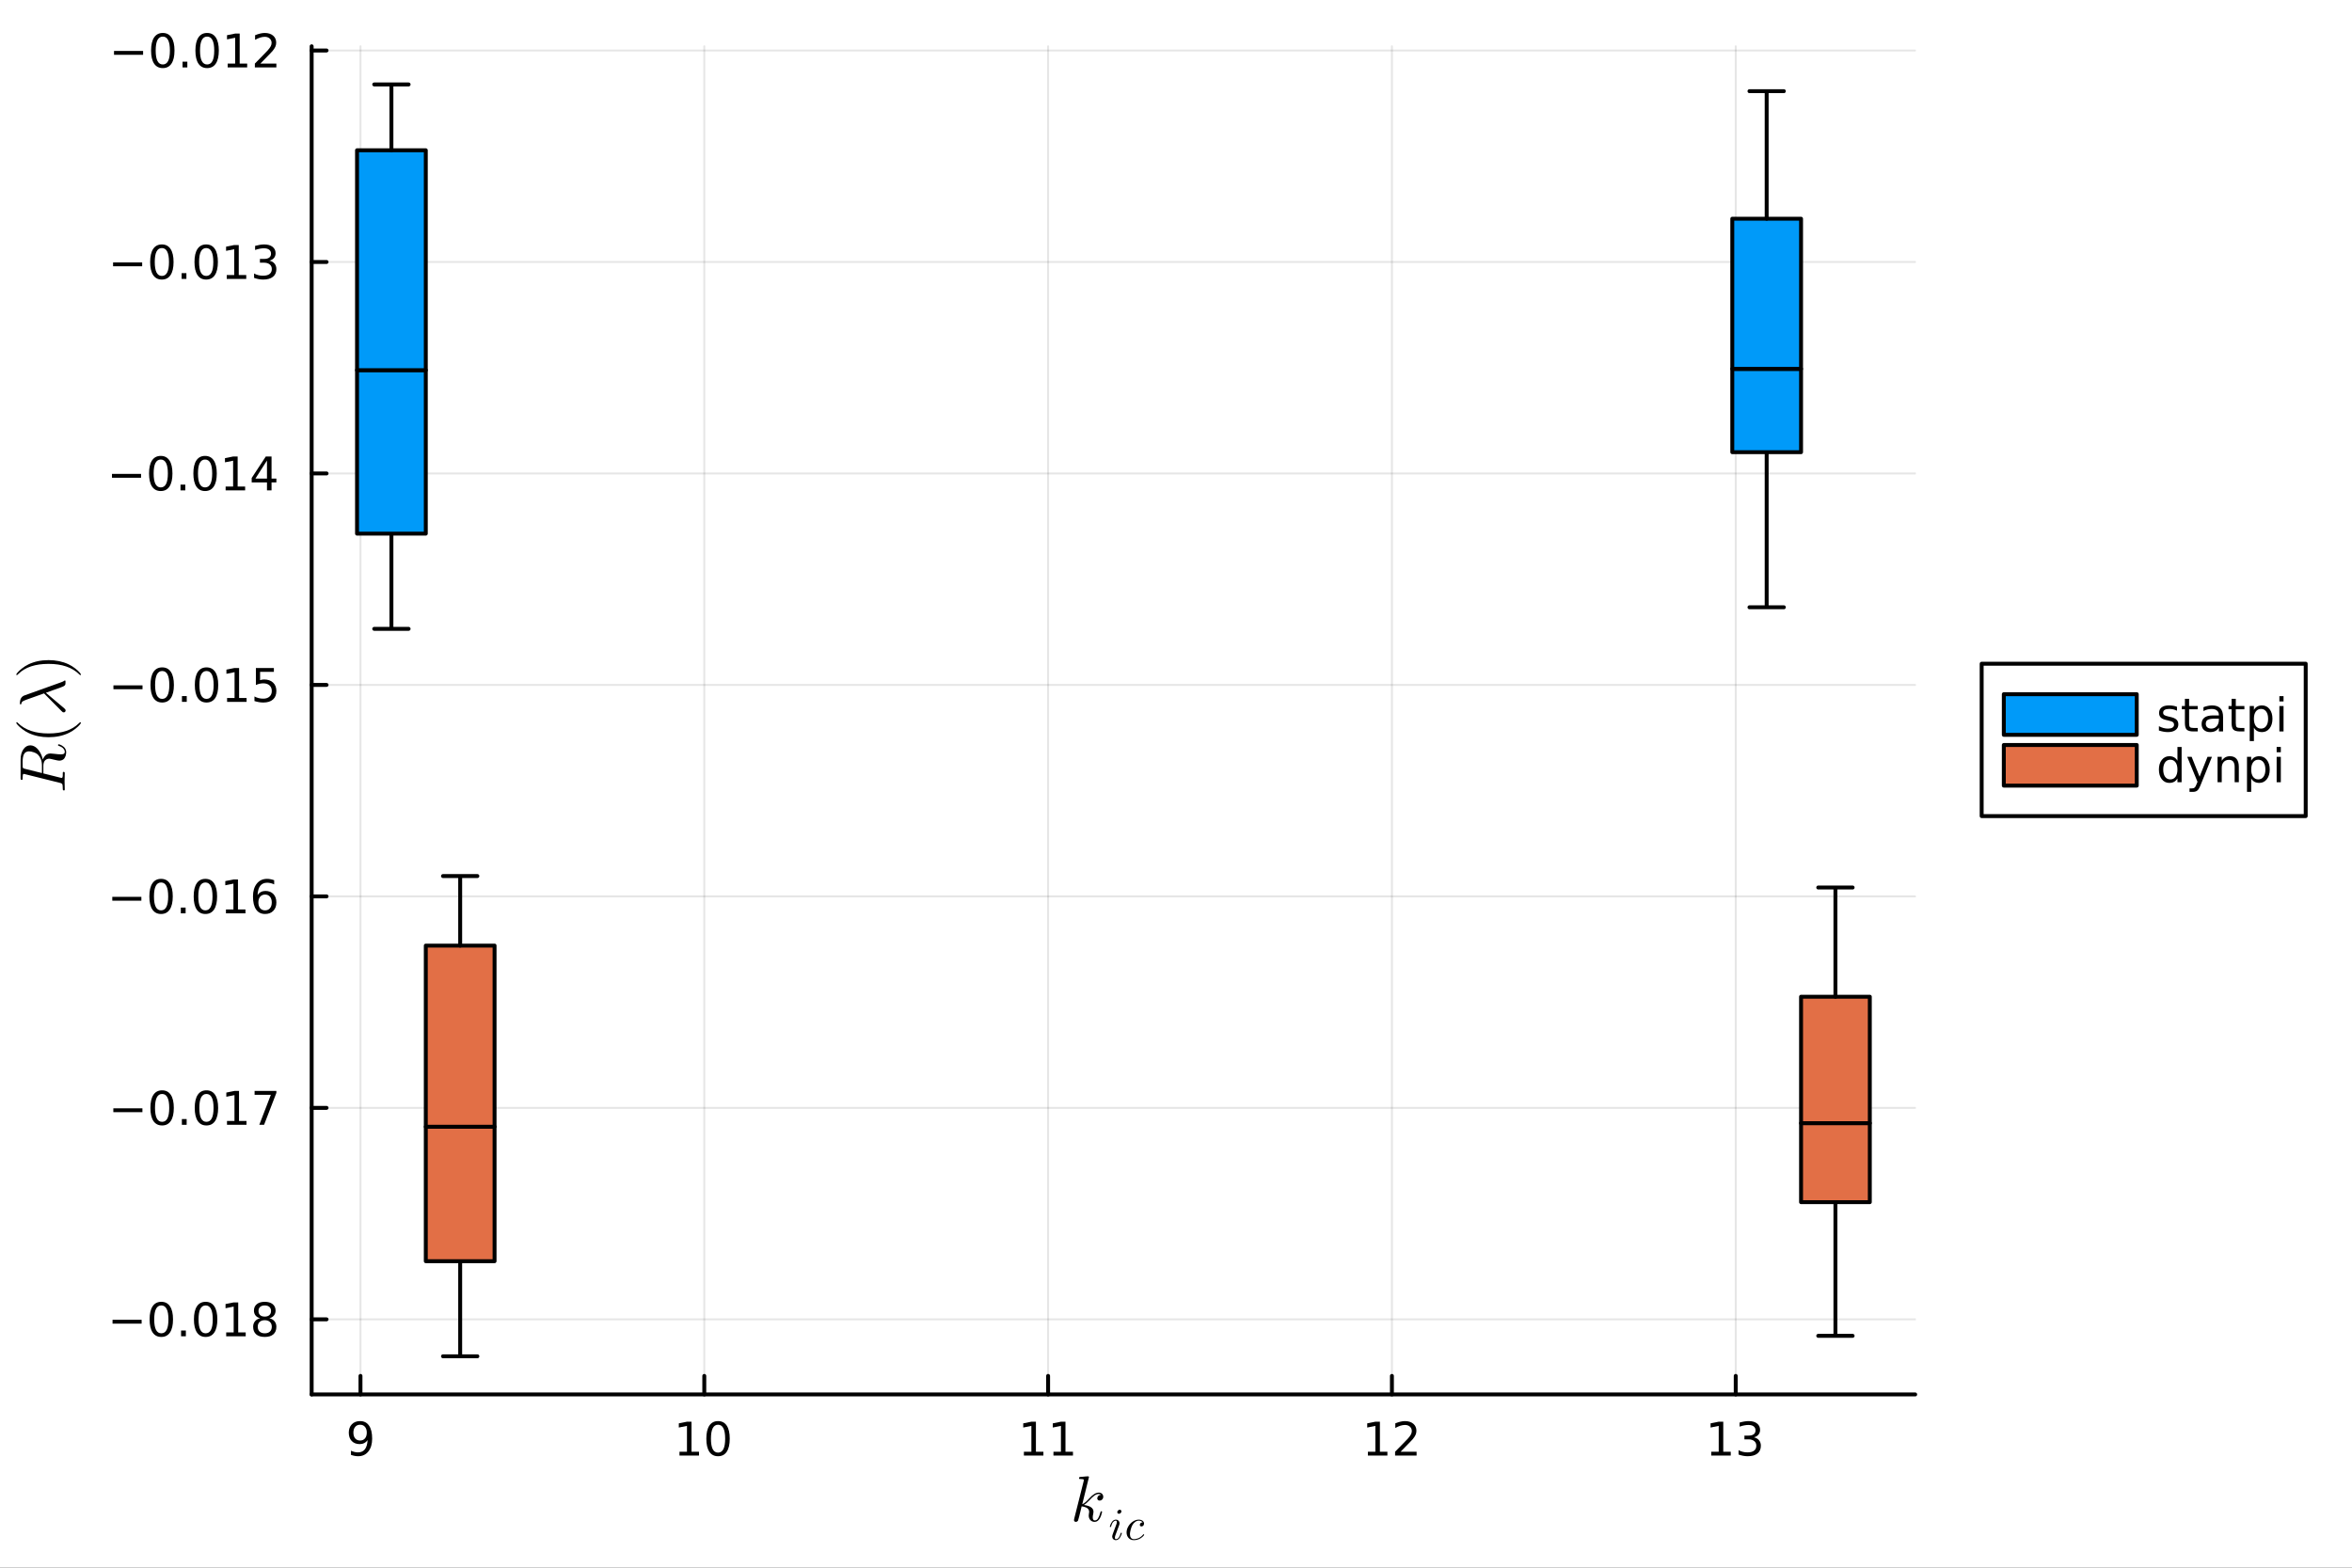 <?xml version="1.0" encoding="utf-8"?>
<svg xmlns="http://www.w3.org/2000/svg" xmlns:xlink="http://www.w3.org/1999/xlink" width="600" height="400" viewBox="0 0 2400 1600">
<rect x="0" y="0" width="2400" height="1600" fill="#333333" stroke="none"/>
<defs>
  <clipPath id="clip470">
    <rect x="0" y="0" width="2400" height="1600"/>
  </clipPath>
</defs>
<path clip-path="url(#clip470)" d="M0 1600 L2400 1600 L2400 0 L0 0  Z" fill="#ffffff" fill-rule="evenodd" fill-opacity="1"/>
<defs>
  <clipPath id="clip471">
    <rect x="480" y="0" width="1681" height="1600"/>
  </clipPath>
</defs>
<path clip-path="url(#clip470)" d="M318.014 1423.18 L1954.28 1423.18 L1954.28 47.244 L318.014 47.244  Z" fill="#ffffff" fill-rule="evenodd" fill-opacity="1"/>
<defs>
  <clipPath id="clip472">
    <rect x="318" y="47" width="1637" height="1377"/>
  </clipPath>
</defs>
<polyline clip-path="url(#clip472)" style="stroke:#000000; stroke-linecap:round; stroke-linejoin:round; stroke-width:2; stroke-opacity:0.1; fill:none" points="367.832,1423.18 367.832,47.244 "/>
<polyline clip-path="url(#clip472)" style="stroke:#000000; stroke-linecap:round; stroke-linejoin:round; stroke-width:2; stroke-opacity:0.1; fill:none" points="718.661,1423.18 718.661,47.244 "/>
<polyline clip-path="url(#clip472)" style="stroke:#000000; stroke-linecap:round; stroke-linejoin:round; stroke-width:2; stroke-opacity:0.1; fill:none" points="1069.49,1423.18 1069.49,47.244 "/>
<polyline clip-path="url(#clip472)" style="stroke:#000000; stroke-linecap:round; stroke-linejoin:round; stroke-width:2; stroke-opacity:0.1; fill:none" points="1420.32,1423.18 1420.32,47.244 "/>
<polyline clip-path="url(#clip472)" style="stroke:#000000; stroke-linecap:round; stroke-linejoin:round; stroke-width:2; stroke-opacity:0.1; fill:none" points="1771.15,1423.18 1771.15,47.244 "/>
<polyline clip-path="url(#clip470)" style="stroke:#000000; stroke-linecap:round; stroke-linejoin:round; stroke-width:4; stroke-opacity:1; fill:none" points="318.014,1423.18 1954.28,1423.18 "/>
<polyline clip-path="url(#clip470)" style="stroke:#000000; stroke-linecap:round; stroke-linejoin:round; stroke-width:4; stroke-opacity:1; fill:none" points="367.832,1423.18 367.832,1404.28 "/>
<polyline clip-path="url(#clip470)" style="stroke:#000000; stroke-linecap:round; stroke-linejoin:round; stroke-width:4; stroke-opacity:1; fill:none" points="718.661,1423.18 718.661,1404.28 "/>
<polyline clip-path="url(#clip470)" style="stroke:#000000; stroke-linecap:round; stroke-linejoin:round; stroke-width:4; stroke-opacity:1; fill:none" points="1069.49,1423.18 1069.49,1404.28 "/>
<polyline clip-path="url(#clip470)" style="stroke:#000000; stroke-linecap:round; stroke-linejoin:round; stroke-width:4; stroke-opacity:1; fill:none" points="1420.32,1423.18 1420.32,1404.28 "/>
<polyline clip-path="url(#clip470)" style="stroke:#000000; stroke-linecap:round; stroke-linejoin:round; stroke-width:4; stroke-opacity:1; fill:none" points="1771.15,1423.18 1771.15,1404.28 "/>
<path clip-path="url(#clip470)" d="M358.133 1484.86 L358.133 1480.6 Q359.892 1481.44 361.697 1481.88 Q363.503 1482.32 365.239 1482.32 Q369.869 1482.32 372.299 1479.21 Q374.753 1476.09 375.1 1469.75 Q373.758 1471.74 371.697 1472.8 Q369.637 1473.87 367.137 1473.87 Q361.952 1473.87 358.92 1470.74 Q355.91 1467.59 355.91 1462.15 Q355.91 1456.83 359.059 1453.61 Q362.207 1450.39 367.438 1450.39 Q373.433 1450.39 376.582 1455 Q379.753 1459.58 379.753 1468.33 Q379.753 1476.51 375.864 1481.39 Q371.998 1486.25 365.447 1486.25 Q363.688 1486.25 361.883 1485.9 Q360.077 1485.56 358.133 1484.86 M367.438 1470.21 Q370.586 1470.21 372.415 1468.06 Q374.267 1465.9 374.267 1462.15 Q374.267 1458.43 372.415 1456.27 Q370.586 1454.1 367.438 1454.1 Q364.29 1454.1 362.438 1456.27 Q360.609 1458.43 360.609 1462.15 Q360.609 1465.9 362.438 1468.06 Q364.29 1470.21 367.438 1470.21 Z" fill="#000000" fill-rule="nonzero" fill-opacity="1" /><path clip-path="url(#clip470)" d="M693.349 1481.64 L700.987 1481.64 L700.987 1455.28 L692.677 1456.95 L692.677 1452.69 L700.941 1451.02 L705.617 1451.02 L705.617 1481.64 L713.256 1481.64 L713.256 1485.58 L693.349 1485.58 L693.349 1481.64 Z" fill="#000000" fill-rule="nonzero" fill-opacity="1" /><path clip-path="url(#clip470)" d="M732.7 1454.1 Q729.089 1454.1 727.26 1457.66 Q725.455 1461.2 725.455 1468.33 Q725.455 1475.44 727.26 1479.01 Q729.089 1482.55 732.7 1482.55 Q736.334 1482.55 738.14 1479.01 Q739.969 1475.44 739.969 1468.33 Q739.969 1461.2 738.14 1457.66 Q736.334 1454.1 732.7 1454.1 M732.7 1450.39 Q738.51 1450.39 741.566 1455 Q744.645 1459.58 744.645 1468.33 Q744.645 1477.06 741.566 1481.67 Q738.51 1486.25 732.7 1486.25 Q726.89 1486.25 723.811 1481.67 Q720.756 1477.06 720.756 1468.33 Q720.756 1459.58 723.811 1455 Q726.89 1450.39 732.7 1450.39 Z" fill="#000000" fill-rule="nonzero" fill-opacity="1" /><path clip-path="url(#clip470)" d="M1044.79 1481.64 L1052.43 1481.64 L1052.43 1455.28 L1044.12 1456.95 L1044.12 1452.69 L1052.38 1451.02 L1057.06 1451.02 L1057.06 1481.64 L1064.7 1481.64 L1064.7 1485.58 L1044.79 1485.58 L1044.79 1481.64 Z" fill="#000000" fill-rule="nonzero" fill-opacity="1" /><path clip-path="url(#clip470)" d="M1074.95 1481.64 L1082.59 1481.64 L1082.59 1455.28 L1074.28 1456.95 L1074.28 1452.69 L1082.55 1451.02 L1087.22 1451.02 L1087.22 1481.64 L1094.86 1481.64 L1094.86 1485.58 L1074.95 1485.58 L1074.95 1481.64 Z" fill="#000000" fill-rule="nonzero" fill-opacity="1" /><path clip-path="url(#clip470)" d="M1395.81 1481.64 L1403.44 1481.64 L1403.44 1455.28 L1395.13 1456.95 L1395.13 1452.69 L1403.4 1451.02 L1408.07 1451.02 L1408.07 1481.64 L1415.71 1481.64 L1415.71 1485.58 L1395.81 1485.58 L1395.81 1481.64 Z" fill="#000000" fill-rule="nonzero" fill-opacity="1" /><path clip-path="url(#clip470)" d="M1429.19 1481.64 L1445.5 1481.64 L1445.5 1485.58 L1423.56 1485.58 L1423.56 1481.64 Q1426.22 1478.89 1430.81 1474.26 Q1435.41 1469.61 1436.59 1468.27 Q1438.84 1465.74 1439.72 1464.01 Q1440.62 1462.25 1440.62 1460.56 Q1440.62 1457.8 1438.68 1456.07 Q1436.75 1454.33 1433.65 1454.33 Q1431.45 1454.33 1429 1455.09 Q1426.57 1455.86 1423.79 1457.41 L1423.79 1452.69 Q1426.62 1451.55 1429.07 1450.97 Q1431.52 1450.39 1433.56 1450.39 Q1438.93 1450.39 1442.12 1453.08 Q1445.32 1455.77 1445.32 1460.26 Q1445.32 1462.39 1444.51 1464.31 Q1443.72 1466.2 1441.62 1468.8 Q1441.04 1469.47 1437.94 1472.69 Q1434.83 1475.88 1429.19 1481.64 Z" fill="#000000" fill-rule="nonzero" fill-opacity="1" /><path clip-path="url(#clip470)" d="M1746.16 1481.64 L1753.8 1481.64 L1753.8 1455.28 L1745.49 1456.95 L1745.49 1452.69 L1753.75 1451.02 L1758.43 1451.02 L1758.43 1481.64 L1766.07 1481.64 L1766.07 1485.58 L1746.16 1485.58 L1746.16 1481.64 Z" fill="#000000" fill-rule="nonzero" fill-opacity="1" /><path clip-path="url(#clip470)" d="M1789.68 1466.95 Q1793.04 1467.66 1794.91 1469.93 Q1796.81 1472.2 1796.81 1475.53 Q1796.81 1480.65 1793.29 1483.45 Q1789.77 1486.25 1783.29 1486.25 Q1781.11 1486.25 1778.8 1485.81 Q1776.51 1485.39 1774.05 1484.54 L1774.05 1480.02 Q1776 1481.16 1778.31 1481.74 Q1780.63 1482.32 1783.15 1482.32 Q1787.55 1482.32 1789.84 1480.58 Q1792.16 1478.84 1792.16 1475.53 Q1792.16 1472.48 1790 1470.77 Q1787.87 1469.03 1784.05 1469.03 L1780.03 1469.03 L1780.03 1465.19 L1784.24 1465.19 Q1787.69 1465.19 1789.52 1463.82 Q1791.35 1462.43 1791.35 1459.84 Q1791.35 1457.18 1789.45 1455.77 Q1787.57 1454.33 1784.05 1454.33 Q1782.13 1454.33 1779.93 1454.75 Q1777.73 1455.16 1775.1 1456.04 L1775.1 1451.88 Q1777.76 1451.14 1780.07 1450.77 Q1782.41 1450.39 1784.47 1450.39 Q1789.79 1450.39 1792.9 1452.83 Q1796 1455.23 1796 1459.35 Q1796 1462.22 1794.35 1464.21 Q1792.71 1466.18 1789.68 1466.95 Z" fill="#000000" fill-rule="nonzero" fill-opacity="1" /><path clip-path="url(#clip470)" d="M1125.76 1527.51 Q1125.76 1529.35 1124.63 1530.44 Q1123.54 1531.54 1122.15 1531.54 Q1120.93 1531.54 1120.29 1530.83 Q1119.64 1530.12 1119.64 1529.22 Q1119.64 1528.83 1119.8 1528.35 Q1119.96 1527.83 1120.32 1527.22 Q1120.7 1526.61 1121.51 1526.16 Q1122.31 1525.71 1123.41 1525.64 Q1123.18 1525.42 1123.12 1525.38 Q1122.64 1525 1121.74 1524.87 Q1121.61 1524.81 1121.16 1524.81 Q1118.93 1524.81 1116.68 1526.45 Q1114.46 1528.06 1111.72 1531.12 Q1108.27 1534.69 1106.05 1536.01 Q1115.81 1537.3 1115.81 1542.94 Q1115.81 1543.87 1115.55 1545 Q1115.04 1547.12 1115.04 1548.67 Q1115.04 1551.76 1117.13 1551.76 Q1119.16 1551.76 1120.45 1549.7 Q1121.77 1547.64 1122.86 1543.61 Q1123.02 1542.87 1123.18 1542.65 Q1123.35 1542.42 1123.8 1542.42 Q1124.6 1542.42 1124.6 1543.07 Q1123.86 1546.83 1122.22 1549.73 Q1120.12 1553.24 1117 1553.24 Q1114.39 1553.24 1112.65 1551.44 Q1110.95 1549.6 1110.95 1546.71 Q1110.95 1546 1111.2 1544.39 Q1111.4 1543.74 1111.4 1543 Q1111.4 1541.49 1110.56 1540.36 Q1109.72 1539.2 1108.37 1538.62 Q1107.02 1538.04 1105.89 1537.78 Q1104.79 1537.49 1103.73 1537.4 Q1100.51 1551.02 1100.06 1551.86 Q1099.77 1552.44 1099.13 1552.82 Q1098.48 1553.24 1097.81 1553.24 Q1097.16 1553.24 1096.52 1552.79 Q1095.91 1552.37 1095.91 1551.38 Q1095.91 1550.86 1096.16 1549.93 L1105.73 1511.92 L1105.92 1510.63 Q1105.92 1510.25 1105.76 1510.05 Q1105.63 1509.83 1104.86 1509.67 Q1104.12 1509.51 1102.64 1509.51 Q1102.03 1509.51 1101.74 1509.48 Q1101.48 1509.44 1101.25 1509.28 Q1101.03 1509.09 1101.03 1508.7 Q1101.03 1508.15 1101.25 1507.86 Q1101.51 1507.54 1101.7 1507.48 Q1101.9 1507.41 1102.28 1507.38 Q1102.83 1507.35 1104.67 1507.19 Q1106.5 1507 1108.08 1506.87 Q1109.66 1506.74 1110.33 1506.74 Q1110.72 1506.74 1110.91 1506.93 Q1111.14 1507.09 1111.17 1507.29 L1111.2 1507.45 L1104.34 1535.27 Q1107.18 1534.14 1111.65 1529.15 Q1116.84 1523.36 1121.28 1523.36 Q1123.38 1523.36 1124.57 1524.64 Q1125.76 1525.9 1125.76 1527.51 Z" fill="#000000" fill-rule="nonzero" fill-opacity="1" /><path clip-path="url(#clip470)" d="M1144.3 1542.52 Q1144.3 1543.51 1143.49 1544.25 Q1142.7 1544.98 1141.84 1544.98 Q1141.05 1544.98 1140.56 1544.5 Q1140.08 1544.01 1140.08 1543.31 Q1140.08 1542.38 1140.87 1541.62 Q1141.66 1540.85 1142.59 1540.85 Q1143.35 1540.85 1143.83 1541.32 Q1144.3 1541.8 1144.3 1542.52 M1144.7 1564.77 Q1144.7 1564.95 1144.5 1565.67 Q1144.3 1566.37 1143.8 1567.45 Q1143.33 1568.51 1142.68 1569.5 Q1142.02 1570.5 1140.94 1571.2 Q1139.88 1571.89 1138.66 1571.89 Q1137.02 1571.89 1135.94 1570.81 Q1134.88 1569.73 1134.88 1568.11 Q1134.88 1567.23 1135.94 1564.41 Q1139 1556.2 1139.11 1555.87 Q1139.63 1554.58 1139.63 1553.45 Q1139.63 1552.93 1139.52 1552.62 Q1139.41 1552.28 1139.18 1552.17 Q1138.96 1552.03 1138.82 1552.01 Q1138.71 1551.99 1138.48 1551.99 Q1137.15 1551.99 1135.91 1553.34 Q1134.67 1554.69 1133.82 1557.71 Q1133.64 1558.28 1133.52 1558.41 Q1133.41 1558.55 1133.07 1558.55 Q1132.51 1558.53 1132.51 1558.07 Q1132.51 1557.94 1132.67 1557.42 Q1132.82 1556.88 1133.12 1556.07 Q1133.41 1555.23 1133.93 1554.38 Q1134.45 1553.5 1135.08 1552.73 Q1135.73 1551.96 1136.66 1551.47 Q1137.58 1550.97 1138.62 1550.97 Q1140.31 1550.97 1141.35 1552.08 Q1142.41 1553.16 1142.41 1554.76 Q1142.41 1555.64 1141.8 1557.2 Q1141.05 1559.22 1140.78 1559.88 L1138.98 1564.72 Q1138.32 1566.48 1138.12 1567.02 Q1137.94 1567.54 1137.78 1568.17 Q1137.65 1568.78 1137.65 1569.35 Q1137.65 1570.14 1137.9 1570.5 Q1138.17 1570.86 1138.75 1570.86 Q1140.38 1570.86 1141.57 1569.26 Q1142.77 1567.63 1143.46 1565.15 Q1143.49 1565.09 1143.51 1564.97 Q1143.69 1564.41 1143.87 1564.34 Q1143.96 1564.32 1144.14 1564.32 Q1144.7 1564.32 1144.7 1564.77 Z" fill="#000000" fill-rule="nonzero" fill-opacity="1" /><path clip-path="url(#clip470)" d="M1167.35 1566.03 Q1167.53 1566.24 1167.53 1566.44 Q1167.53 1566.64 1167.08 1567.23 Q1166.65 1567.81 1165.73 1568.6 Q1164.81 1569.39 1163.61 1570.14 Q1162.42 1570.88 1160.66 1571.38 Q1158.9 1571.89 1157.05 1571.89 Q1153.6 1571.89 1151.57 1569.62 Q1149.57 1567.34 1149.57 1564.07 Q1149.57 1560.89 1151.35 1557.85 Q1153.13 1554.78 1156.01 1552.89 Q1158.9 1550.97 1161.94 1550.97 Q1164.36 1550.97 1165.87 1552.1 Q1167.38 1553.23 1167.38 1554.94 Q1167.38 1556.27 1166.61 1557.08 Q1165.84 1557.89 1164.81 1557.89 Q1164.08 1557.89 1163.59 1557.49 Q1163.09 1557.06 1163.09 1556.27 Q1163.09 1555.26 1163.93 1554.47 Q1164.24 1554.15 1164.6 1554.02 Q1164.99 1553.86 1165.21 1553.86 Q1165.44 1553.84 1165.96 1553.84 Q1165.48 1552.96 1164.36 1552.48 Q1163.25 1551.99 1161.99 1551.99 Q1160.12 1551.99 1158.34 1553.3 Q1156.55 1554.58 1155.47 1556.61 Q1154.39 1558.59 1153.69 1561.41 Q1152.99 1564.21 1152.99 1565.83 Q1152.99 1568.06 1154.03 1569.46 Q1155.07 1570.86 1157.14 1570.86 Q1157.55 1570.86 1157.98 1570.83 Q1158.43 1570.81 1159.55 1570.56 Q1160.7 1570.32 1161.72 1569.89 Q1162.73 1569.46 1164.02 1568.53 Q1165.32 1567.59 1166.36 1566.3 Q1166.72 1565.83 1166.97 1565.83 Q1167.17 1565.83 1167.35 1566.03 Z" fill="#000000" fill-rule="nonzero" fill-opacity="1" /><polyline clip-path="url(#clip472)" style="stroke:#000000; stroke-linecap:round; stroke-linejoin:round; stroke-width:2; stroke-opacity:0.1; fill:none" points="318.014,1346.54 1954.28,1346.54 "/>
<polyline clip-path="url(#clip472)" style="stroke:#000000; stroke-linecap:round; stroke-linejoin:round; stroke-width:2; stroke-opacity:0.1; fill:none" points="318.014,1130.71 1954.28,1130.71 "/>
<polyline clip-path="url(#clip472)" style="stroke:#000000; stroke-linecap:round; stroke-linejoin:round; stroke-width:2; stroke-opacity:0.1; fill:none" points="318.014,914.874 1954.28,914.874 "/>
<polyline clip-path="url(#clip472)" style="stroke:#000000; stroke-linecap:round; stroke-linejoin:round; stroke-width:2; stroke-opacity:0.1; fill:none" points="318.014,699.042 1954.28,699.042 "/>
<polyline clip-path="url(#clip472)" style="stroke:#000000; stroke-linecap:round; stroke-linejoin:round; stroke-width:2; stroke-opacity:0.1; fill:none" points="318.014,483.209 1954.28,483.209 "/>
<polyline clip-path="url(#clip472)" style="stroke:#000000; stroke-linecap:round; stroke-linejoin:round; stroke-width:2; stroke-opacity:0.1; fill:none" points="318.014,267.376 1954.28,267.376 "/>
<polyline clip-path="url(#clip472)" style="stroke:#000000; stroke-linecap:round; stroke-linejoin:round; stroke-width:2; stroke-opacity:0.1; fill:none" points="318.014,51.543 1954.28,51.543 "/>
<polyline clip-path="url(#clip470)" style="stroke:#000000; stroke-linecap:round; stroke-linejoin:round; stroke-width:4; stroke-opacity:1; fill:none" points="318.014,1423.18 318.014,47.244 "/>
<polyline clip-path="url(#clip470)" style="stroke:#000000; stroke-linecap:round; stroke-linejoin:round; stroke-width:4; stroke-opacity:1; fill:none" points="318.014,1346.54 333.211,1346.54 "/>
<polyline clip-path="url(#clip470)" style="stroke:#000000; stroke-linecap:round; stroke-linejoin:round; stroke-width:4; stroke-opacity:1; fill:none" points="318.014,1130.71 333.211,1130.71 "/>
<polyline clip-path="url(#clip470)" style="stroke:#000000; stroke-linecap:round; stroke-linejoin:round; stroke-width:4; stroke-opacity:1; fill:none" points="318.014,914.874 333.211,914.874 "/>
<polyline clip-path="url(#clip470)" style="stroke:#000000; stroke-linecap:round; stroke-linejoin:round; stroke-width:4; stroke-opacity:1; fill:none" points="318.014,699.042 333.211,699.042 "/>
<polyline clip-path="url(#clip470)" style="stroke:#000000; stroke-linecap:round; stroke-linejoin:round; stroke-width:4; stroke-opacity:1; fill:none" points="318.014,483.209 333.211,483.209 "/>
<polyline clip-path="url(#clip470)" style="stroke:#000000; stroke-linecap:round; stroke-linejoin:round; stroke-width:4; stroke-opacity:1; fill:none" points="318.014,267.376 333.211,267.376 "/>
<polyline clip-path="url(#clip470)" style="stroke:#000000; stroke-linecap:round; stroke-linejoin:round; stroke-width:4; stroke-opacity:1; fill:none" points="318.014,51.543 333.211,51.543 "/>
<path clip-path="url(#clip470)" d="M114.839 1346.99 L144.515 1346.99 L144.515 1350.93 L114.839 1350.93 L114.839 1346.99 Z" fill="#000000" fill-rule="nonzero" fill-opacity="1" /><path clip-path="url(#clip470)" d="M164.607 1332.34 Q160.996 1332.34 159.167 1335.9 Q157.362 1339.45 157.362 1346.57 Q157.362 1353.68 159.167 1357.25 Q160.996 1360.79 164.607 1360.79 Q168.241 1360.79 170.047 1357.25 Q171.876 1353.68 171.876 1346.57 Q171.876 1339.45 170.047 1335.9 Q168.241 1332.34 164.607 1332.34 M164.607 1328.64 Q170.417 1328.64 173.473 1333.24 Q176.551 1337.82 176.551 1346.57 Q176.551 1355.3 173.473 1359.91 Q170.417 1364.49 164.607 1364.49 Q158.797 1364.49 155.718 1359.91 Q152.663 1355.3 152.663 1346.57 Q152.663 1337.82 155.718 1333.24 Q158.797 1328.64 164.607 1328.64 Z" fill="#000000" fill-rule="nonzero" fill-opacity="1" /><path clip-path="url(#clip470)" d="M184.769 1357.94 L189.653 1357.94 L189.653 1363.82 L184.769 1363.82 L184.769 1357.94 Z" fill="#000000" fill-rule="nonzero" fill-opacity="1" /><path clip-path="url(#clip470)" d="M209.838 1332.34 Q206.227 1332.34 204.399 1335.9 Q202.593 1339.45 202.593 1346.57 Q202.593 1353.68 204.399 1357.25 Q206.227 1360.79 209.838 1360.79 Q213.473 1360.79 215.278 1357.25 Q217.107 1353.68 217.107 1346.57 Q217.107 1339.45 215.278 1335.9 Q213.473 1332.34 209.838 1332.34 M209.838 1328.64 Q215.649 1328.64 218.704 1333.24 Q221.783 1337.82 221.783 1346.57 Q221.783 1355.3 218.704 1359.91 Q215.649 1364.49 209.838 1364.49 Q204.028 1364.49 200.95 1359.91 Q197.894 1355.3 197.894 1346.57 Q197.894 1337.82 200.95 1333.24 Q204.028 1328.64 209.838 1328.64 Z" fill="#000000" fill-rule="nonzero" fill-opacity="1" /><path clip-path="url(#clip470)" d="M230.81 1359.88 L238.449 1359.88 L238.449 1333.52 L230.139 1335.19 L230.139 1330.93 L238.403 1329.26 L243.079 1329.26 L243.079 1359.88 L250.718 1359.88 L250.718 1363.82 L230.81 1363.82 L230.81 1359.88 Z" fill="#000000" fill-rule="nonzero" fill-opacity="1" /><path clip-path="url(#clip470)" d="M270.162 1347.41 Q266.829 1347.41 264.907 1349.19 Q263.009 1350.97 263.009 1354.1 Q263.009 1357.22 264.907 1359.01 Q266.829 1360.79 270.162 1360.79 Q273.495 1360.79 275.417 1359.01 Q277.338 1357.2 277.338 1354.1 Q277.338 1350.97 275.417 1349.19 Q273.519 1347.41 270.162 1347.41 M265.486 1345.42 Q262.477 1344.68 260.787 1342.62 Q259.12 1340.56 259.12 1337.59 Q259.12 1333.45 262.06 1331.04 Q265.023 1328.64 270.162 1328.64 Q275.324 1328.64 278.264 1331.04 Q281.204 1333.45 281.204 1337.59 Q281.204 1340.56 279.514 1342.62 Q277.847 1344.68 274.861 1345.42 Q278.241 1346.2 280.116 1348.5 Q282.014 1350.79 282.014 1354.1 Q282.014 1359.12 278.935 1361.81 Q275.88 1364.49 270.162 1364.49 Q264.445 1364.49 261.366 1361.81 Q258.31 1359.12 258.31 1354.1 Q258.31 1350.79 260.208 1348.5 Q262.107 1346.2 265.486 1345.42 M263.773 1338.03 Q263.773 1340.72 265.44 1342.22 Q267.13 1343.73 270.162 1343.73 Q273.171 1343.73 274.861 1342.22 Q276.574 1340.72 276.574 1338.03 Q276.574 1335.35 274.861 1333.84 Q273.171 1332.34 270.162 1332.34 Q267.13 1332.34 265.44 1333.84 Q263.773 1335.35 263.773 1338.03 Z" fill="#000000" fill-rule="nonzero" fill-opacity="1" /><path clip-path="url(#clip470)" d="M115.649 1131.16 L145.325 1131.16 L145.325 1135.09 L115.649 1135.09 L115.649 1131.16 Z" fill="#000000" fill-rule="nonzero" fill-opacity="1" /><path clip-path="url(#clip470)" d="M165.417 1116.51 Q161.806 1116.51 159.978 1120.07 Q158.172 1123.61 158.172 1130.74 Q158.172 1137.85 159.978 1141.41 Q161.806 1144.95 165.417 1144.95 Q169.052 1144.95 170.857 1141.41 Q172.686 1137.85 172.686 1130.74 Q172.686 1123.61 170.857 1120.07 Q169.052 1116.51 165.417 1116.51 M165.417 1112.8 Q171.227 1112.8 174.283 1117.41 Q177.362 1121.99 177.362 1130.74 Q177.362 1139.47 174.283 1144.08 Q171.227 1148.66 165.417 1148.66 Q159.607 1148.66 156.528 1144.08 Q153.473 1139.47 153.473 1130.74 Q153.473 1121.99 156.528 1117.41 Q159.607 1112.8 165.417 1112.8 Z" fill="#000000" fill-rule="nonzero" fill-opacity="1" /><path clip-path="url(#clip470)" d="M185.579 1142.11 L190.463 1142.11 L190.463 1147.99 L185.579 1147.99 L185.579 1142.11 Z" fill="#000000" fill-rule="nonzero" fill-opacity="1" /><path clip-path="url(#clip470)" d="M210.649 1116.51 Q207.037 1116.51 205.209 1120.07 Q203.403 1123.61 203.403 1130.74 Q203.403 1137.85 205.209 1141.41 Q207.037 1144.95 210.649 1144.95 Q214.283 1144.95 216.088 1141.41 Q217.917 1137.85 217.917 1130.74 Q217.917 1123.61 216.088 1120.07 Q214.283 1116.51 210.649 1116.51 M210.649 1112.8 Q216.459 1112.8 219.514 1117.41 Q222.593 1121.99 222.593 1130.74 Q222.593 1139.47 219.514 1144.08 Q216.459 1148.66 210.649 1148.66 Q204.838 1148.66 201.76 1144.08 Q198.704 1139.47 198.704 1130.74 Q198.704 1121.99 201.76 1117.41 Q204.838 1112.8 210.649 1112.8 Z" fill="#000000" fill-rule="nonzero" fill-opacity="1" /><path clip-path="url(#clip470)" d="M231.621 1144.05 L239.259 1144.05 L239.259 1117.69 L230.949 1119.35 L230.949 1115.09 L239.213 1113.43 L243.889 1113.43 L243.889 1144.05 L251.528 1144.05 L251.528 1147.99 L231.621 1147.99 L231.621 1144.05 Z" fill="#000000" fill-rule="nonzero" fill-opacity="1" /><path clip-path="url(#clip470)" d="M259.792 1113.43 L282.014 1113.43 L282.014 1115.42 L269.468 1147.99 L264.583 1147.99 L276.389 1117.36 L259.792 1117.36 L259.792 1113.43 Z" fill="#000000" fill-rule="nonzero" fill-opacity="1" /><path clip-path="url(#clip470)" d="M114.584 915.326 L144.26 915.326 L144.26 919.261 L114.584 919.261 L114.584 915.326 Z" fill="#000000" fill-rule="nonzero" fill-opacity="1" /><path clip-path="url(#clip470)" d="M164.352 900.673 Q160.741 900.673 158.913 904.238 Q157.107 907.779 157.107 914.909 Q157.107 922.016 158.913 925.58 Q160.741 929.122 164.352 929.122 Q167.987 929.122 169.792 925.58 Q171.621 922.016 171.621 914.909 Q171.621 907.779 169.792 904.238 Q167.987 900.673 164.352 900.673 M164.352 896.969 Q170.163 896.969 173.218 901.576 Q176.297 906.159 176.297 914.909 Q176.297 923.636 173.218 928.242 Q170.163 932.826 164.352 932.826 Q158.542 932.826 155.464 928.242 Q152.408 923.636 152.408 914.909 Q152.408 906.159 155.464 901.576 Q158.542 896.969 164.352 896.969 Z" fill="#000000" fill-rule="nonzero" fill-opacity="1" /><path clip-path="url(#clip470)" d="M184.514 926.275 L189.399 926.275 L189.399 932.154 L184.514 932.154 L184.514 926.275 Z" fill="#000000" fill-rule="nonzero" fill-opacity="1" /><path clip-path="url(#clip470)" d="M209.584 900.673 Q205.973 900.673 204.144 904.238 Q202.338 907.779 202.338 914.909 Q202.338 922.016 204.144 925.58 Q205.973 929.122 209.584 929.122 Q213.218 929.122 215.024 925.58 Q216.852 922.016 216.852 914.909 Q216.852 907.779 215.024 904.238 Q213.218 900.673 209.584 900.673 M209.584 896.969 Q215.394 896.969 218.449 901.576 Q221.528 906.159 221.528 914.909 Q221.528 923.636 218.449 928.242 Q215.394 932.826 209.584 932.826 Q203.774 932.826 200.695 928.242 Q197.639 923.636 197.639 914.909 Q197.639 906.159 200.695 901.576 Q203.774 896.969 209.584 896.969 Z" fill="#000000" fill-rule="nonzero" fill-opacity="1" /><path clip-path="url(#clip470)" d="M230.556 928.219 L238.195 928.219 L238.195 901.854 L229.885 903.52 L229.885 899.261 L238.148 897.594 L242.824 897.594 L242.824 928.219 L250.463 928.219 L250.463 932.154 L230.556 932.154 L230.556 928.219 Z" fill="#000000" fill-rule="nonzero" fill-opacity="1" /><path clip-path="url(#clip470)" d="M270.486 913.011 Q267.338 913.011 265.486 915.164 Q263.658 917.316 263.658 921.066 Q263.658 924.793 265.486 926.969 Q267.338 929.122 270.486 929.122 Q273.634 929.122 275.463 926.969 Q277.315 924.793 277.315 921.066 Q277.315 917.316 275.463 915.164 Q273.634 913.011 270.486 913.011 M279.769 898.358 L279.769 902.617 Q278.009 901.784 276.204 901.344 Q274.421 900.905 272.662 900.905 Q268.032 900.905 265.579 904.03 Q263.148 907.154 262.801 913.474 Q264.167 911.46 266.227 910.395 Q268.287 909.307 270.764 909.307 Q275.972 909.307 278.981 912.479 Q282.014 915.627 282.014 921.066 Q282.014 926.391 278.866 929.608 Q275.718 932.826 270.486 932.826 Q264.491 932.826 261.32 928.242 Q258.148 923.636 258.148 914.909 Q258.148 906.715 262.037 901.854 Q265.926 896.969 272.477 896.969 Q274.236 896.969 276.019 897.317 Q277.824 897.664 279.769 898.358 Z" fill="#000000" fill-rule="nonzero" fill-opacity="1" /><path clip-path="url(#clip470)" d="M115.742 699.493 L145.417 699.493 L145.417 703.428 L115.742 703.428 L115.742 699.493 Z" fill="#000000" fill-rule="nonzero" fill-opacity="1" /><path clip-path="url(#clip470)" d="M165.51 684.84 Q161.899 684.84 160.07 688.405 Q158.265 691.947 158.265 699.076 Q158.265 706.183 160.07 709.748 Q161.899 713.289 165.51 713.289 Q169.144 713.289 170.95 709.748 Q172.778 706.183 172.778 699.076 Q172.778 691.947 170.95 688.405 Q169.144 684.84 165.51 684.84 M165.51 681.137 Q171.32 681.137 174.376 685.743 Q177.454 690.326 177.454 699.076 Q177.454 707.803 174.376 712.41 Q171.32 716.993 165.51 716.993 Q159.7 716.993 156.621 712.41 Q153.566 707.803 153.566 699.076 Q153.566 690.326 156.621 685.743 Q159.7 681.137 165.51 681.137 Z" fill="#000000" fill-rule="nonzero" fill-opacity="1" /><path clip-path="url(#clip470)" d="M185.672 710.442 L190.556 710.442 L190.556 716.322 L185.672 716.322 L185.672 710.442 Z" fill="#000000" fill-rule="nonzero" fill-opacity="1" /><path clip-path="url(#clip470)" d="M210.741 684.84 Q207.13 684.84 205.301 688.405 Q203.496 691.947 203.496 699.076 Q203.496 706.183 205.301 709.748 Q207.13 713.289 210.741 713.289 Q214.375 713.289 216.181 709.748 Q218.01 706.183 218.01 699.076 Q218.01 691.947 216.181 688.405 Q214.375 684.84 210.741 684.84 M210.741 681.137 Q216.551 681.137 219.607 685.743 Q222.686 690.326 222.686 699.076 Q222.686 707.803 219.607 712.41 Q216.551 716.993 210.741 716.993 Q204.931 716.993 201.852 712.41 Q198.797 707.803 198.797 699.076 Q198.797 690.326 201.852 685.743 Q204.931 681.137 210.741 681.137 Z" fill="#000000" fill-rule="nonzero" fill-opacity="1" /><path clip-path="url(#clip470)" d="M231.713 712.386 L239.352 712.386 L239.352 686.021 L231.042 687.687 L231.042 683.428 L239.306 681.762 L243.982 681.762 L243.982 712.386 L251.621 712.386 L251.621 716.322 L231.713 716.322 L231.713 712.386 Z" fill="#000000" fill-rule="nonzero" fill-opacity="1" /><path clip-path="url(#clip470)" d="M261.111 681.762 L279.468 681.762 L279.468 685.697 L265.394 685.697 L265.394 694.169 Q266.412 693.822 267.431 693.66 Q268.449 693.474 269.468 693.474 Q275.255 693.474 278.634 696.646 Q282.014 699.817 282.014 705.234 Q282.014 710.812 278.542 713.914 Q275.069 716.993 268.75 716.993 Q266.574 716.993 264.306 716.622 Q262.06 716.252 259.653 715.511 L259.653 710.812 Q261.736 711.947 263.958 712.502 Q266.181 713.058 268.657 713.058 Q272.662 713.058 275 710.951 Q277.338 708.845 277.338 705.234 Q277.338 701.623 275 699.516 Q272.662 697.41 268.657 697.41 Q266.782 697.41 264.907 697.826 Q263.056 698.243 261.111 699.123 L261.111 681.762 Z" fill="#000000" fill-rule="nonzero" fill-opacity="1" /><path clip-path="url(#clip470)" d="M114.26 483.66 L143.936 483.66 L143.936 487.595 L114.26 487.595 L114.26 483.66 Z" fill="#000000" fill-rule="nonzero" fill-opacity="1" /><path clip-path="url(#clip470)" d="M164.028 469.007 Q160.417 469.007 158.589 472.572 Q156.783 476.114 156.783 483.243 Q156.783 490.35 158.589 493.915 Q160.417 497.456 164.028 497.456 Q167.663 497.456 169.468 493.915 Q171.297 490.35 171.297 483.243 Q171.297 476.114 169.468 472.572 Q167.663 469.007 164.028 469.007 M164.028 465.304 Q169.839 465.304 172.894 469.91 Q175.973 474.493 175.973 483.243 Q175.973 491.97 172.894 496.577 Q169.839 501.16 164.028 501.16 Q158.218 501.16 155.14 496.577 Q152.084 491.97 152.084 483.243 Q152.084 474.493 155.14 469.91 Q158.218 465.304 164.028 465.304 Z" fill="#000000" fill-rule="nonzero" fill-opacity="1" /><path clip-path="url(#clip470)" d="M184.19 494.609 L189.075 494.609 L189.075 500.489 L184.19 500.489 L184.19 494.609 Z" fill="#000000" fill-rule="nonzero" fill-opacity="1" /><path clip-path="url(#clip470)" d="M209.26 469.007 Q205.649 469.007 203.82 472.572 Q202.014 476.114 202.014 483.243 Q202.014 490.35 203.82 493.915 Q205.649 497.456 209.26 497.456 Q212.894 497.456 214.699 493.915 Q216.528 490.35 216.528 483.243 Q216.528 476.114 214.699 472.572 Q212.894 469.007 209.26 469.007 M209.26 465.304 Q215.07 465.304 218.125 469.91 Q221.204 474.493 221.204 483.243 Q221.204 491.97 218.125 496.577 Q215.07 501.16 209.26 501.16 Q203.449 501.16 200.371 496.577 Q197.315 491.97 197.315 483.243 Q197.315 474.493 200.371 469.91 Q203.449 465.304 209.26 465.304 Z" fill="#000000" fill-rule="nonzero" fill-opacity="1" /><path clip-path="url(#clip470)" d="M230.232 496.554 L237.871 496.554 L237.871 470.188 L229.56 471.855 L229.56 467.595 L237.824 465.929 L242.5 465.929 L242.5 496.554 L250.139 496.554 L250.139 500.489 L230.232 500.489 L230.232 496.554 Z" fill="#000000" fill-rule="nonzero" fill-opacity="1" /><path clip-path="url(#clip470)" d="M272.431 470.003 L260.625 488.452 L272.431 488.452 L272.431 470.003 M271.204 465.929 L277.083 465.929 L277.083 488.452 L282.014 488.452 L282.014 492.341 L277.083 492.341 L277.083 500.489 L272.431 500.489 L272.431 492.341 L256.829 492.341 L256.829 487.827 L271.204 465.929 Z" fill="#000000" fill-rule="nonzero" fill-opacity="1" /><path clip-path="url(#clip470)" d="M115.394 267.827 L145.07 267.827 L145.07 271.762 L115.394 271.762 L115.394 267.827 Z" fill="#000000" fill-rule="nonzero" fill-opacity="1" /><path clip-path="url(#clip470)" d="M165.163 253.175 Q161.552 253.175 159.723 256.739 Q157.917 260.281 157.917 267.411 Q157.917 274.517 159.723 278.082 Q161.552 281.624 165.163 281.624 Q168.797 281.624 170.602 278.082 Q172.431 274.517 172.431 267.411 Q172.431 260.281 170.602 256.739 Q168.797 253.175 165.163 253.175 M165.163 249.471 Q170.973 249.471 174.028 254.077 Q177.107 258.661 177.107 267.411 Q177.107 276.137 174.028 280.744 Q170.973 285.327 165.163 285.327 Q159.353 285.327 156.274 280.744 Q153.218 276.137 153.218 267.411 Q153.218 258.661 156.274 254.077 Q159.353 249.471 165.163 249.471 Z" fill="#000000" fill-rule="nonzero" fill-opacity="1" /><path clip-path="url(#clip470)" d="M185.325 278.776 L190.209 278.776 L190.209 284.656 L185.325 284.656 L185.325 278.776 Z" fill="#000000" fill-rule="nonzero" fill-opacity="1" /><path clip-path="url(#clip470)" d="M210.394 253.175 Q206.783 253.175 204.954 256.739 Q203.149 260.281 203.149 267.411 Q203.149 274.517 204.954 278.082 Q206.783 281.624 210.394 281.624 Q214.028 281.624 215.834 278.082 Q217.662 274.517 217.662 267.411 Q217.662 260.281 215.834 256.739 Q214.028 253.175 210.394 253.175 M210.394 249.471 Q216.204 249.471 219.26 254.077 Q222.338 258.661 222.338 267.411 Q222.338 276.137 219.26 280.744 Q216.204 285.327 210.394 285.327 Q204.584 285.327 201.505 280.744 Q198.45 276.137 198.45 267.411 Q198.45 258.661 201.505 254.077 Q204.584 249.471 210.394 249.471 Z" fill="#000000" fill-rule="nonzero" fill-opacity="1" /><path clip-path="url(#clip470)" d="M231.366 280.721 L239.005 280.721 L239.005 254.355 L230.695 256.022 L230.695 251.763 L238.959 250.096 L243.634 250.096 L243.634 280.721 L251.273 280.721 L251.273 284.656 L231.366 284.656 L231.366 280.721 Z" fill="#000000" fill-rule="nonzero" fill-opacity="1" /><path clip-path="url(#clip470)" d="M274.884 266.022 Q278.241 266.739 280.116 269.008 Q282.014 271.276 282.014 274.61 Q282.014 279.725 278.495 282.526 Q274.977 285.327 268.495 285.327 Q266.32 285.327 264.005 284.887 Q261.713 284.471 259.259 283.614 L259.259 279.1 Q261.204 280.235 263.519 280.813 Q265.833 281.392 268.357 281.392 Q272.755 281.392 275.046 279.656 Q277.361 277.92 277.361 274.61 Q277.361 271.554 275.208 269.841 Q273.079 268.105 269.259 268.105 L265.232 268.105 L265.232 264.262 L269.445 264.262 Q272.894 264.262 274.722 262.897 Q276.551 261.508 276.551 258.915 Q276.551 256.253 274.653 254.841 Q272.778 253.406 269.259 253.406 Q267.338 253.406 265.139 253.823 Q262.94 254.239 260.301 255.119 L260.301 250.952 Q262.963 250.212 265.278 249.841 Q267.616 249.471 269.676 249.471 Q275 249.471 278.102 251.901 Q281.204 254.309 281.204 258.429 Q281.204 261.3 279.56 263.29 Q277.917 265.258 274.884 266.022 Z" fill="#000000" fill-rule="nonzero" fill-opacity="1" /><path clip-path="url(#clip470)" d="M116.343 51.995 L146.019 51.995 L146.019 55.93 L116.343 55.93 L116.343 51.995 Z" fill="#000000" fill-rule="nonzero" fill-opacity="1" /><path clip-path="url(#clip470)" d="M166.112 37.342 Q162.501 37.342 160.672 40.907 Q158.866 44.448 158.866 51.578 Q158.866 58.684 160.672 62.249 Q162.501 65.791 166.112 65.791 Q169.746 65.791 171.552 62.249 Q173.38 58.684 173.38 51.578 Q173.38 44.448 171.552 40.907 Q169.746 37.342 166.112 37.342 M166.112 33.638 Q171.922 33.638 174.977 38.245 Q178.056 42.828 178.056 51.578 Q178.056 60.305 174.977 64.911 Q171.922 69.494 166.112 69.494 Q160.302 69.494 157.223 64.911 Q154.167 60.305 154.167 51.578 Q154.167 42.828 157.223 38.245 Q160.302 33.638 166.112 33.638 Z" fill="#000000" fill-rule="nonzero" fill-opacity="1" /><path clip-path="url(#clip470)" d="M186.274 62.944 L191.158 62.944 L191.158 68.823 L186.274 68.823 L186.274 62.944 Z" fill="#000000" fill-rule="nonzero" fill-opacity="1" /><path clip-path="url(#clip470)" d="M211.343 37.342 Q207.732 37.342 205.903 40.907 Q204.098 44.448 204.098 51.578 Q204.098 58.684 205.903 62.249 Q207.732 65.791 211.343 65.791 Q214.977 65.791 216.783 62.249 Q218.611 58.684 218.611 51.578 Q218.611 44.448 216.783 40.907 Q214.977 37.342 211.343 37.342 M211.343 33.638 Q217.153 33.638 220.209 38.245 Q223.287 42.828 223.287 51.578 Q223.287 60.305 220.209 64.911 Q217.153 69.494 211.343 69.494 Q205.533 69.494 202.454 64.911 Q199.399 60.305 199.399 51.578 Q199.399 42.828 202.454 38.245 Q205.533 33.638 211.343 33.638 Z" fill="#000000" fill-rule="nonzero" fill-opacity="1" /><path clip-path="url(#clip470)" d="M232.315 64.888 L239.954 64.888 L239.954 38.522 L231.644 40.189 L231.644 35.93 L239.908 34.263 L244.584 34.263 L244.584 64.888 L252.222 64.888 L252.222 68.823 L232.315 68.823 L232.315 64.888 Z" fill="#000000" fill-rule="nonzero" fill-opacity="1" /><path clip-path="url(#clip470)" d="M265.695 64.888 L282.014 64.888 L282.014 68.823 L260.07 68.823 L260.07 64.888 Q262.732 62.133 267.315 57.504 Q271.921 52.851 273.102 51.508 Q275.347 48.985 276.227 47.249 Q277.13 45.49 277.13 43.8 Q277.13 41.045 275.185 39.309 Q273.264 37.573 270.162 37.573 Q267.963 37.573 265.509 38.337 Q263.079 39.101 260.301 40.652 L260.301 35.93 Q263.125 34.795 265.579 34.217 Q268.032 33.638 270.07 33.638 Q275.44 33.638 278.634 36.323 Q281.829 39.008 281.829 43.499 Q281.829 45.629 281.019 47.55 Q280.231 49.448 278.125 52.041 Q277.546 52.712 274.444 55.93 Q271.343 59.124 265.695 64.888 Z" fill="#000000" fill-rule="nonzero" fill-opacity="1" /><path clip-path="url(#clip470)" d="M29.595 766.825 Q28.532 766.825 27.663 767.115 Q26.761 767.372 26.149 767.791 Q25.505 768.178 25.022 768.918 Q24.506 769.659 24.184 770.271 Q23.862 770.883 23.669 771.913 Q23.444 772.944 23.347 773.62 Q23.218 774.297 23.154 775.456 Q23.089 776.615 23.089 777.195 Q23.089 777.743 23.089 778.838 Q23.089 782.284 23.154 782.863 Q23.282 783.733 23.798 784.055 Q24.281 784.377 25.601 784.699 L42.799 788.983 L42.799 781.607 Q42.799 777.582 41.672 774.812 Q40.545 772.042 38.967 770.464 Q37.228 768.725 34.426 767.791 Q31.624 766.825 29.595 766.825 M59.965 759.643 Q60.319 759.643 61.124 759.933 Q61.929 760.19 63.057 760.835 Q64.152 761.479 65.15 762.348 Q66.148 763.218 66.825 764.603 Q67.533 765.988 67.533 767.566 Q67.533 767.952 67.501 768.339 Q67.501 768.725 67.34 769.691 Q67.211 770.625 66.954 771.398 Q66.728 772.171 66.181 773.137 Q65.665 774.103 64.957 774.78 Q64.216 775.424 63.057 775.875 Q61.865 776.326 60.416 776.326 Q59.128 776.326 54.812 775.263 Q51.141 774.329 50.239 774.329 Q49.24 774.329 48.306 774.651 Q47.373 774.941 46.406 775.682 Q45.44 776.39 44.86 777.904 Q44.248 779.417 44.248 781.543 L44.248 789.369 L61.736 793.749 Q61.769 793.749 62.219 793.846 Q62.638 793.942 62.864 793.942 Q63.282 793.942 63.54 793.685 Q63.797 793.395 63.926 792.686 Q64.023 791.978 64.055 791.43 Q64.055 790.85 64.055 789.659 Q64.055 788.177 64.313 787.92 Q64.474 787.791 64.764 787.791 Q65.215 787.791 65.537 787.92 Q65.826 788.016 65.923 788.274 Q66.02 788.499 66.052 788.66 Q66.084 788.822 66.084 789.111 L65.891 797.485 L66.084 805.794 Q66.084 806.728 65.343 806.728 Q64.699 806.728 64.442 806.503 Q64.152 806.277 64.12 805.987 Q64.055 805.697 64.055 804.957 Q64.055 803.346 63.959 802.38 Q63.862 801.414 63.733 800.802 Q63.572 800.158 63.121 799.836 Q62.67 799.482 62.284 799.321 Q61.865 799.16 60.931 798.934 L25.505 790.11 Q24.442 789.852 24.281 789.852 Q23.669 789.852 23.508 790.239 Q23.315 790.593 23.218 791.623 L23.089 794.135 Q23.089 794.908 23.057 795.23 Q23.025 795.52 22.864 795.746 Q22.703 795.971 22.349 795.971 Q21.447 795.971 21.253 795.585 Q21.028 795.198 21.028 794.071 L21.028 775.263 Q21.028 768.854 23.83 764.796 Q26.632 760.706 30.915 760.706 Q32.848 760.706 34.651 761.575 Q36.455 762.445 37.872 763.894 Q39.289 765.311 40.48 767.211 Q41.64 769.112 42.445 771.14 Q43.218 773.137 43.669 775.198 Q43.991 774.297 44.474 773.459 Q44.957 772.59 45.859 771.495 Q46.761 770.368 48.21 769.691 Q49.659 769.015 51.43 769.015 Q52.687 769.015 54.554 769.273 Q59.868 769.917 62.058 769.917 Q64.152 769.917 65.118 769.369 Q66.084 768.822 66.084 767.276 Q66.084 765.762 64.731 764.087 Q63.347 762.38 60.094 761.285 Q59.16 761.028 59.16 760.416 Q59.16 760.384 59.16 760.352 Q59.16 760.287 59.224 760.158 Q59.257 760.029 59.353 759.933 Q59.417 759.804 59.578 759.74 Q59.739 759.643 59.965 759.643 Z" fill="#000000" fill-rule="nonzero" fill-opacity="1" /><path clip-path="url(#clip470)" d="M49.595 752.406 Q38.452 752.406 29.466 748.251 Q25.698 746.48 22.542 744 Q19.386 741.52 18.001 739.878 Q16.616 738.235 16.616 737.784 Q16.616 737.14 17.26 737.108 Q17.582 737.108 18.387 737.977 Q29.208 748.605 49.595 748.573 Q70.045 748.573 80.448 738.235 Q81.575 737.108 81.929 737.108 Q82.573 737.108 82.573 737.784 Q82.573 738.235 81.253 739.813 Q79.933 741.391 76.905 743.839 Q73.878 746.287 70.174 748.058 Q61.189 752.406 49.595 752.406 Z" fill="#000000" fill-rule="nonzero" fill-opacity="1" /><path clip-path="url(#clip470)" d="M66.148 694.454 Q66.76 694.454 66.825 695.162 L66.825 696.612 Q66.825 698.093 66.599 698.737 Q66.374 699.381 65.343 700.122 Q64.699 700.573 61.704 701.7 Q58.677 702.795 54.103 704.405 Q49.53 705.983 46.825 707.046 L65.569 722.924 Q66.954 724.019 66.954 725.114 Q66.954 725.919 66.406 726.499 Q65.859 727.078 65.021 727.078 Q64.409 727.078 64.055 726.853 Q63.701 726.595 62.992 725.919 L44.925 707.69 L26.986 714.099 Q23.669 715.323 22.832 716.032 Q21.994 716.708 21.704 718.383 Q21.543 718.995 21.028 718.995 Q20.32 718.995 20.32 717.803 Q20.32 711.426 24.989 709.752 L62.509 696.289 Q64.667 695.549 65.569 694.776 Q65.987 694.454 66.148 694.454 Z" fill="#000000" fill-rule="nonzero" fill-opacity="1" /><path clip-path="url(#clip470)" d="M81.929 689.023 Q81.607 689.023 80.802 688.186 Q69.981 677.558 49.595 677.558 Q29.144 677.558 18.806 687.767 Q17.614 689.023 17.26 689.023 Q16.616 689.023 16.616 688.379 Q16.616 687.928 17.936 686.35 Q19.257 684.74 22.284 682.325 Q25.311 679.877 29.015 678.073 Q38.001 673.726 49.595 673.726 Q60.738 673.726 69.723 677.88 Q73.491 679.651 76.648 682.131 Q79.804 684.611 81.189 686.254 Q82.573 687.896 82.573 688.379 Q82.573 689.023 81.929 689.023 Z" fill="#000000" fill-rule="nonzero" fill-opacity="1" /><path clip-path="url(#clip472)" d="M399.406 641.813 L381.865 641.813 L416.948 641.813 L399.406 641.813 L399.406 544.631 L399.406 641.813  Z" fill="#009af9" fill-rule="evenodd" fill-opacity="1"/>
<polyline clip-path="url(#clip472)" style="stroke:#000000; stroke-linecap:round; stroke-linejoin:round; stroke-width:4; stroke-opacity:1; fill:none" points="399.406,641.813 381.865,641.813 416.948,641.813 399.406,641.813 399.406,544.631 399.406,641.813 "/>
<path clip-path="url(#clip472)" d="M434.489 544.631 L434.489 377.776 L364.323 377.776 L364.323 544.631 L434.489 544.631 L434.489 377.776 L434.489 544.631  Z" fill="#009af9" fill-rule="evenodd" fill-opacity="1"/>
<polyline clip-path="url(#clip472)" style="stroke:#000000; stroke-linecap:round; stroke-linejoin:round; stroke-width:4; stroke-opacity:1; fill:none" points="434.489,544.631 434.489,377.776 364.323,377.776 364.323,544.631 434.489,544.631 434.489,377.776 434.489,544.631 "/>
<path clip-path="url(#clip472)" d="M434.489 153.366 L364.323 153.366 L364.323 377.776 L434.489 377.776 L434.489 153.366 L399.406 153.366 L434.489 153.366  Z" fill="#009af9" fill-rule="evenodd" fill-opacity="1"/>
<polyline clip-path="url(#clip472)" style="stroke:#000000; stroke-linecap:round; stroke-linejoin:round; stroke-width:4; stroke-opacity:1; fill:none" points="434.489,153.366 364.323,153.366 364.323,377.776 434.489,377.776 434.489,153.366 399.406,153.366 434.489,153.366 "/>
<path clip-path="url(#clip472)" d="M399.406 86.186 L381.865 86.186 L416.948 86.186 L399.406 86.186 L399.406 153.366 L399.406 86.186  Z" fill="#009af9" fill-rule="evenodd" fill-opacity="1"/>
<polyline clip-path="url(#clip472)" style="stroke:#000000; stroke-linecap:round; stroke-linejoin:round; stroke-width:4; stroke-opacity:1; fill:none" points="399.406,86.186 381.865,86.186 416.948,86.186 399.406,86.186 399.406,153.366 399.406,86.186 "/>
<path clip-path="url(#clip472)" d="M1802.72 619.794 L1785.18 619.794 L1820.26 619.794 L1802.72 619.794 L1802.72 461.503 L1802.72 619.794  Z" fill="#009af9" fill-rule="evenodd" fill-opacity="1"/>
<polyline clip-path="url(#clip472)" style="stroke:#000000; stroke-linecap:round; stroke-linejoin:round; stroke-width:4; stroke-opacity:1; fill:none" points="1802.72,619.794 1785.18,619.794 1820.26,619.794 1802.72,619.794 1802.72,461.503 1802.72,619.794 "/>
<path clip-path="url(#clip472)" d="M1837.81 461.503 L1837.81 376.476 L1767.64 376.476 L1767.64 461.503 L1837.81 461.503 L1837.81 376.476 L1837.81 461.503  Z" fill="#009af9" fill-rule="evenodd" fill-opacity="1"/>
<polyline clip-path="url(#clip472)" style="stroke:#000000; stroke-linecap:round; stroke-linejoin:round; stroke-width:4; stroke-opacity:1; fill:none" points="1837.81,461.503 1837.81,376.476 1767.64,376.476 1767.64,461.503 1837.81,461.503 1837.81,376.476 1837.81,461.503 "/>
<path clip-path="url(#clip472)" d="M1837.81 223.235 L1767.64 223.235 L1767.64 376.476 L1837.81 376.476 L1837.81 223.235 L1802.72 223.235 L1837.81 223.235  Z" fill="#009af9" fill-rule="evenodd" fill-opacity="1"/>
<polyline clip-path="url(#clip472)" style="stroke:#000000; stroke-linecap:round; stroke-linejoin:round; stroke-width:4; stroke-opacity:1; fill:none" points="1837.81,223.235 1767.64,223.235 1767.64,376.476 1837.81,376.476 1837.81,223.235 1802.72,223.235 1837.81,223.235 "/>
<path clip-path="url(#clip472)" d="M1802.72 93.065 L1785.18 93.065 L1820.26 93.065 L1802.72 93.065 L1802.72 223.235 L1802.72 93.065  Z" fill="#009af9" fill-rule="evenodd" fill-opacity="1"/>
<polyline clip-path="url(#clip472)" style="stroke:#000000; stroke-linecap:round; stroke-linejoin:round; stroke-width:4; stroke-opacity:1; fill:none" points="1802.72,93.065 1785.18,93.065 1820.26,93.065 1802.72,93.065 1802.72,223.235 1802.72,93.065 "/>
<polyline clip-path="url(#clip472)" style="stroke:#009af9; stroke-linecap:round; stroke-linejoin:round; stroke-width:0; stroke-opacity:1; fill:none" points="399.406,641.813 381.865,641.813 416.948,641.813 399.406,641.813 399.406,544.631 "/>
<polyline clip-path="url(#clip472)" style="stroke:#009af9; stroke-linecap:round; stroke-linejoin:round; stroke-width:0; stroke-opacity:1; fill:none" points="434.489,544.631 434.489,377.776 364.323,377.776 364.323,544.631 434.489,544.631 434.489,377.776 "/>
<polyline clip-path="url(#clip472)" style="stroke:#009af9; stroke-linecap:round; stroke-linejoin:round; stroke-width:0; stroke-opacity:1; fill:none" points="434.489,153.366 364.323,153.366 364.323,377.776 434.489,377.776 434.489,153.366 399.406,153.366 "/>
<polyline clip-path="url(#clip472)" style="stroke:#009af9; stroke-linecap:round; stroke-linejoin:round; stroke-width:0; stroke-opacity:1; fill:none" points="399.406,86.186 381.865,86.186 416.948,86.186 399.406,86.186 399.406,153.366 "/>
<polyline clip-path="url(#clip472)" style="stroke:#009af9; stroke-linecap:round; stroke-linejoin:round; stroke-width:0; stroke-opacity:1; fill:none" points="1802.72,619.794 1785.18,619.794 1820.26,619.794 1802.72,619.794 1802.72,461.503 "/>
<polyline clip-path="url(#clip472)" style="stroke:#009af9; stroke-linecap:round; stroke-linejoin:round; stroke-width:0; stroke-opacity:1; fill:none" points="1837.81,461.503 1837.81,376.476 1767.64,376.476 1767.64,461.503 1837.81,461.503 1837.81,376.476 "/>
<polyline clip-path="url(#clip472)" style="stroke:#009af9; stroke-linecap:round; stroke-linejoin:round; stroke-width:0; stroke-opacity:1; fill:none" points="1837.81,223.235 1767.64,223.235 1767.64,376.476 1837.81,376.476 1837.81,223.235 1802.72,223.235 "/>
<polyline clip-path="url(#clip472)" style="stroke:#009af9; stroke-linecap:round; stroke-linejoin:round; stroke-width:0; stroke-opacity:1; fill:none" points="1802.72,93.065 1785.18,93.065 1820.26,93.065 1802.72,93.065 1802.72,223.235 "/>
<path clip-path="url(#clip472)" d="M469.572 1384.24 L452.031 1384.24 L487.114 1384.24 L469.572 1384.24 L469.572 1287.19 L469.572 1384.24  Z" fill="#e26f46" fill-rule="evenodd" fill-opacity="1"/>
<polyline clip-path="url(#clip472)" style="stroke:#000000; stroke-linecap:round; stroke-linejoin:round; stroke-width:4; stroke-opacity:1; fill:none" points="469.572,1384.24 452.031,1384.24 487.114,1384.24 469.572,1384.24 469.572,1287.19 469.572,1384.24 "/>
<path clip-path="url(#clip472)" d="M504.655 1287.19 L504.655 1149.95 L434.489 1149.95 L434.489 1287.19 L504.655 1287.19 L504.655 1149.95 L504.655 1287.19  Z" fill="#e26f46" fill-rule="evenodd" fill-opacity="1"/>
<polyline clip-path="url(#clip472)" style="stroke:#000000; stroke-linecap:round; stroke-linejoin:round; stroke-width:4; stroke-opacity:1; fill:none" points="504.655,1287.19 504.655,1149.95 434.489,1149.95 434.489,1287.19 504.655,1287.19 504.655,1149.95 504.655,1287.19 "/>
<path clip-path="url(#clip472)" d="M504.655 965.105 L434.489 965.105 L434.489 1149.95 L504.655 1149.95 L504.655 965.105 L469.572 965.105 L504.655 965.105  Z" fill="#e26f46" fill-rule="evenodd" fill-opacity="1"/>
<polyline clip-path="url(#clip472)" style="stroke:#000000; stroke-linecap:round; stroke-linejoin:round; stroke-width:4; stroke-opacity:1; fill:none" points="504.655,965.105 434.489,965.105 434.489,1149.95 504.655,1149.95 504.655,965.105 469.572,965.105 504.655,965.105 "/>
<path clip-path="url(#clip472)" d="M469.572 894.107 L452.031 894.107 L487.114 894.107 L469.572 894.107 L469.572 965.105 L469.572 894.107  Z" fill="#e26f46" fill-rule="evenodd" fill-opacity="1"/>
<polyline clip-path="url(#clip472)" style="stroke:#000000; stroke-linecap:round; stroke-linejoin:round; stroke-width:4; stroke-opacity:1; fill:none" points="469.572,894.107 452.031,894.107 487.114,894.107 469.572,894.107 469.572,965.105 469.572,894.107 "/>
<path clip-path="url(#clip472)" d="M1872.89 1363.36 L1855.35 1363.36 L1890.43 1363.36 L1872.89 1363.36 L1872.89 1226.93 L1872.89 1363.36  Z" fill="#e26f46" fill-rule="evenodd" fill-opacity="1"/>
<polyline clip-path="url(#clip472)" style="stroke:#000000; stroke-linecap:round; stroke-linejoin:round; stroke-width:4; stroke-opacity:1; fill:none" points="1872.89,1363.36 1855.35,1363.36 1890.43,1363.36 1872.89,1363.36 1872.89,1226.93 1872.89,1363.36 "/>
<path clip-path="url(#clip472)" d="M1907.97 1226.93 L1907.97 1146.32 L1837.81 1146.32 L1837.81 1226.93 L1907.97 1226.93 L1907.97 1146.32 L1907.97 1226.93  Z" fill="#e26f46" fill-rule="evenodd" fill-opacity="1"/>
<polyline clip-path="url(#clip472)" style="stroke:#000000; stroke-linecap:round; stroke-linejoin:round; stroke-width:4; stroke-opacity:1; fill:none" points="1907.97,1226.93 1907.97,1146.32 1837.81,1146.32 1837.81,1226.93 1907.97,1226.93 1907.97,1146.32 1907.97,1226.93 "/>
<path clip-path="url(#clip472)" d="M1907.97 1017.27 L1837.81 1017.27 L1837.81 1146.32 L1907.97 1146.32 L1907.97 1017.27 L1872.89 1017.27 L1907.97 1017.27  Z" fill="#e26f46" fill-rule="evenodd" fill-opacity="1"/>
<polyline clip-path="url(#clip472)" style="stroke:#000000; stroke-linecap:round; stroke-linejoin:round; stroke-width:4; stroke-opacity:1; fill:none" points="1907.97,1017.27 1837.81,1017.27 1837.81,1146.32 1907.97,1146.32 1907.97,1017.27 1872.89,1017.27 1907.97,1017.27 "/>
<path clip-path="url(#clip472)" d="M1872.89 905.808 L1855.35 905.808 L1890.43 905.808 L1872.89 905.808 L1872.89 1017.27 L1872.89 905.808  Z" fill="#e26f46" fill-rule="evenodd" fill-opacity="1"/>
<polyline clip-path="url(#clip472)" style="stroke:#000000; stroke-linecap:round; stroke-linejoin:round; stroke-width:4; stroke-opacity:1; fill:none" points="1872.89,905.808 1855.35,905.808 1890.43,905.808 1872.89,905.808 1872.89,1017.27 1872.89,905.808 "/>
<polyline clip-path="url(#clip472)" style="stroke:#e26f46; stroke-linecap:round; stroke-linejoin:round; stroke-width:0; stroke-opacity:1; fill:none" points="469.572,1384.24 452.031,1384.24 487.114,1384.24 469.572,1384.24 469.572,1287.19 "/>
<polyline clip-path="url(#clip472)" style="stroke:#e26f46; stroke-linecap:round; stroke-linejoin:round; stroke-width:0; stroke-opacity:1; fill:none" points="504.655,1287.19 504.655,1149.95 434.489,1149.95 434.489,1287.19 504.655,1287.19 504.655,1149.95 "/>
<polyline clip-path="url(#clip472)" style="stroke:#e26f46; stroke-linecap:round; stroke-linejoin:round; stroke-width:0; stroke-opacity:1; fill:none" points="504.655,965.105 434.489,965.105 434.489,1149.95 504.655,1149.95 504.655,965.105 469.572,965.105 "/>
<polyline clip-path="url(#clip472)" style="stroke:#e26f46; stroke-linecap:round; stroke-linejoin:round; stroke-width:0; stroke-opacity:1; fill:none" points="469.572,894.107 452.031,894.107 487.114,894.107 469.572,894.107 469.572,965.105 "/>
<polyline clip-path="url(#clip472)" style="stroke:#e26f46; stroke-linecap:round; stroke-linejoin:round; stroke-width:0; stroke-opacity:1; fill:none" points="1872.89,1363.36 1855.35,1363.36 1890.43,1363.36 1872.89,1363.36 1872.89,1226.93 "/>
<polyline clip-path="url(#clip472)" style="stroke:#e26f46; stroke-linecap:round; stroke-linejoin:round; stroke-width:0; stroke-opacity:1; fill:none" points="1907.97,1226.93 1907.97,1146.32 1837.81,1146.32 1837.81,1226.93 1907.97,1226.93 1907.97,1146.32 "/>
<polyline clip-path="url(#clip472)" style="stroke:#e26f46; stroke-linecap:round; stroke-linejoin:round; stroke-width:0; stroke-opacity:1; fill:none" points="1907.97,1017.27 1837.81,1017.27 1837.81,1146.32 1907.97,1146.32 1907.97,1017.27 1872.89,1017.27 "/>
<polyline clip-path="url(#clip472)" style="stroke:#e26f46; stroke-linecap:round; stroke-linejoin:round; stroke-width:0; stroke-opacity:1; fill:none" points="1872.89,905.808 1855.35,905.808 1890.43,905.808 1872.89,905.808 1872.89,1017.27 "/>
<path clip-path="url(#clip470)" d="M2022.11 832.916 L2352.76 832.916 L2352.76 677.396 L2022.11 677.396  Z" fill="#ffffff" fill-rule="evenodd" fill-opacity="1"/>
<polyline clip-path="url(#clip470)" style="stroke:#000000; stroke-linecap:round; stroke-linejoin:round; stroke-width:4; stroke-opacity:1; fill:none" points="2022.11,832.916 2352.76,832.916 2352.76,677.396 2022.11,677.396 2022.11,832.916 "/>
<path clip-path="url(#clip470)" d="M2044.71 749.972 L2180.36 749.972 L2180.36 708.5 L2044.71 708.5 L2044.71 749.972  Z" fill="#009af9" fill-rule="evenodd" fill-opacity="1"/>
<polyline clip-path="url(#clip470)" style="stroke:#000000; stroke-linecap:round; stroke-linejoin:round; stroke-width:4; stroke-opacity:1; fill:none" points="2044.71,749.972 2180.36,749.972 2180.36,708.5 2044.71,708.5 2044.71,749.972 "/>
<path clip-path="url(#clip470)" d="M2221.4 721.355 L2221.4 725.382 Q2219.59 724.456 2217.65 723.993 Q2215.7 723.531 2213.62 723.531 Q2210.45 723.531 2208.85 724.503 Q2207.28 725.475 2207.28 727.419 Q2207.28 728.901 2208.41 729.757 Q2209.55 730.591 2212.97 731.355 L2214.43 731.679 Q2218.97 732.651 2220.87 734.433 Q2222.79 736.192 2222.79 739.364 Q2222.79 742.975 2219.92 745.081 Q2217.07 747.188 2212.07 747.188 Q2209.99 747.188 2207.72 746.771 Q2205.47 746.378 2202.97 745.567 L2202.97 741.169 Q2205.33 742.396 2207.63 743.021 Q2209.92 743.623 2212.16 743.623 Q2215.17 743.623 2216.79 742.604 Q2218.41 741.563 2218.41 739.688 Q2218.41 737.952 2217.23 737.026 Q2216.07 736.1 2212.12 735.243 L2210.63 734.896 Q2206.68 734.063 2204.92 732.35 Q2203.16 730.614 2203.16 727.605 Q2203.16 723.947 2205.75 721.956 Q2208.34 719.966 2213.11 719.966 Q2215.47 719.966 2217.56 720.313 Q2219.64 720.66 2221.4 721.355 Z" fill="#000000" fill-rule="nonzero" fill-opacity="1" /><path clip-path="url(#clip470)" d="M2233.78 713.23 L2233.78 720.591 L2242.56 720.591 L2242.56 723.901 L2233.78 723.901 L2233.78 737.975 Q2233.78 741.146 2234.64 742.049 Q2235.52 742.952 2238.18 742.952 L2242.56 742.952 L2242.56 746.516 L2238.18 746.516 Q2233.25 746.516 2231.38 744.688 Q2229.5 742.836 2229.5 737.975 L2229.5 723.901 L2226.38 723.901 L2226.38 720.591 L2229.5 720.591 L2229.5 713.23 L2233.78 713.23 Z" fill="#000000" fill-rule="nonzero" fill-opacity="1" /><path clip-path="url(#clip470)" d="M2259.94 733.484 Q2254.78 733.484 2252.79 734.665 Q2250.8 735.845 2250.8 738.692 Q2250.8 740.961 2252.28 742.304 Q2253.78 743.623 2256.35 743.623 Q2259.89 743.623 2262.02 741.123 Q2264.18 738.6 2264.18 734.433 L2264.18 733.484 L2259.94 733.484 M2268.44 731.725 L2268.44 746.516 L2264.18 746.516 L2264.18 742.581 Q2262.72 744.942 2260.54 746.077 Q2258.37 747.188 2255.22 747.188 Q2251.24 747.188 2248.87 744.966 Q2246.54 742.72 2246.54 738.97 Q2246.54 734.595 2249.45 732.373 Q2252.39 730.151 2258.2 730.151 L2264.18 730.151 L2264.18 729.734 Q2264.18 726.794 2262.23 725.197 Q2260.31 723.577 2256.81 723.577 Q2254.59 723.577 2252.49 724.109 Q2250.38 724.642 2248.44 725.706 L2248.44 721.771 Q2250.77 720.868 2252.97 720.429 Q2255.17 719.966 2257.25 719.966 Q2262.88 719.966 2265.66 722.882 Q2268.44 725.799 2268.44 731.725 Z" fill="#000000" fill-rule="nonzero" fill-opacity="1" /><path clip-path="url(#clip470)" d="M2281.42 713.23 L2281.42 720.591 L2290.19 720.591 L2290.19 723.901 L2281.42 723.901 L2281.42 737.975 Q2281.42 741.146 2282.28 742.049 Q2283.16 742.952 2285.82 742.952 L2290.19 742.952 L2290.19 746.516 L2285.82 746.516 Q2280.89 746.516 2279.01 744.688 Q2277.14 742.836 2277.14 737.975 L2277.14 723.901 L2274.01 723.901 L2274.01 720.591 L2277.14 720.591 L2277.14 713.23 L2281.42 713.23 Z" fill="#000000" fill-rule="nonzero" fill-opacity="1" /><path clip-path="url(#clip470)" d="M2299.92 742.628 L2299.92 756.378 L2295.63 756.378 L2295.63 720.591 L2299.92 720.591 L2299.92 724.526 Q2301.26 722.211 2303.3 721.1 Q2305.36 719.966 2308.2 719.966 Q2312.93 719.966 2315.87 723.716 Q2318.83 727.466 2318.83 733.577 Q2318.83 739.688 2315.87 743.438 Q2312.93 747.188 2308.2 747.188 Q2305.36 747.188 2303.3 746.077 Q2301.26 744.942 2299.92 742.628 M2314.41 733.577 Q2314.41 728.878 2312.46 726.216 Q2310.54 723.531 2307.16 723.531 Q2303.78 723.531 2301.84 726.216 Q2299.92 728.878 2299.92 733.577 Q2299.92 738.276 2301.84 740.961 Q2303.78 743.623 2307.16 743.623 Q2310.54 743.623 2312.46 740.961 Q2314.41 738.276 2314.41 733.577 Z" fill="#000000" fill-rule="nonzero" fill-opacity="1" /><path clip-path="url(#clip470)" d="M2325.89 720.591 L2330.15 720.591 L2330.15 746.516 L2325.89 746.516 L2325.89 720.591 M2325.89 710.498 L2330.15 710.498 L2330.15 715.892 L2325.89 715.892 L2325.89 710.498 Z" fill="#000000" fill-rule="nonzero" fill-opacity="1" /><path clip-path="url(#clip470)" d="M2044.71 801.812 L2180.36 801.812 L2180.36 760.34 L2044.71 760.34 L2044.71 801.812  Z" fill="#e26f46" fill-rule="evenodd" fill-opacity="1"/>
<polyline clip-path="url(#clip470)" style="stroke:#000000; stroke-linecap:round; stroke-linejoin:round; stroke-width:4; stroke-opacity:1; fill:none" points="2044.71,801.812 2180.36,801.812 2180.36,760.34 2044.71,760.34 2044.71,801.812 "/>
<path clip-path="url(#clip470)" d="M2221.88 776.366 L2221.88 762.338 L2226.14 762.338 L2226.14 798.356 L2221.88 798.356 L2221.88 794.468 Q2220.54 796.782 2218.48 797.917 Q2216.44 799.028 2213.57 799.028 Q2208.88 799.028 2205.91 795.278 Q2202.97 791.528 2202.97 785.417 Q2202.97 779.306 2205.91 775.556 Q2208.88 771.806 2213.57 771.806 Q2216.44 771.806 2218.48 772.94 Q2220.54 774.051 2221.88 776.366 M2207.37 785.417 Q2207.37 790.116 2209.29 792.801 Q2211.24 795.463 2214.62 795.463 Q2218 795.463 2219.94 792.801 Q2221.88 790.116 2221.88 785.417 Q2221.88 780.718 2219.94 778.056 Q2218 775.371 2214.62 775.371 Q2211.24 775.371 2209.29 778.056 Q2207.37 780.718 2207.37 785.417 Z" fill="#000000" fill-rule="nonzero" fill-opacity="1" /><path clip-path="url(#clip470)" d="M2245.7 800.764 Q2243.9 805.393 2242.19 806.806 Q2240.47 808.218 2237.6 808.218 L2234.2 808.218 L2234.2 804.653 L2236.7 804.653 Q2238.46 804.653 2239.43 803.819 Q2240.4 802.986 2241.58 799.884 L2242.35 797.94 L2231.86 772.431 L2236.38 772.431 L2244.48 792.708 L2252.58 772.431 L2257.09 772.431 L2245.7 800.764 Z" fill="#000000" fill-rule="nonzero" fill-opacity="1" /><path clip-path="url(#clip470)" d="M2284.52 782.708 L2284.52 798.356 L2280.26 798.356 L2280.26 782.847 Q2280.26 779.167 2278.83 777.338 Q2277.39 775.509 2274.52 775.509 Q2271.07 775.509 2269.08 777.708 Q2267.09 779.908 2267.09 783.704 L2267.09 798.356 L2262.81 798.356 L2262.81 772.431 L2267.09 772.431 L2267.09 776.458 Q2268.62 774.121 2270.68 772.963 Q2272.76 771.806 2275.47 771.806 Q2279.94 771.806 2282.23 774.583 Q2284.52 777.338 2284.52 782.708 Z" fill="#000000" fill-rule="nonzero" fill-opacity="1" /><path clip-path="url(#clip470)" d="M2297.14 794.468 L2297.14 808.218 L2292.86 808.218 L2292.86 772.431 L2297.14 772.431 L2297.14 776.366 Q2298.48 774.051 2300.52 772.94 Q2302.58 771.806 2305.43 771.806 Q2310.15 771.806 2313.09 775.556 Q2316.05 779.306 2316.05 785.417 Q2316.05 791.528 2313.09 795.278 Q2310.15 799.028 2305.43 799.028 Q2302.58 799.028 2300.52 797.917 Q2298.48 796.782 2297.14 794.468 M2311.63 785.417 Q2311.63 780.718 2309.68 778.056 Q2307.76 775.371 2304.38 775.371 Q2301 775.371 2299.06 778.056 Q2297.14 780.718 2297.14 785.417 Q2297.14 790.116 2299.06 792.801 Q2301 795.463 2304.38 795.463 Q2307.76 795.463 2309.68 792.801 Q2311.63 790.116 2311.63 785.417 Z" fill="#000000" fill-rule="nonzero" fill-opacity="1" /><path clip-path="url(#clip470)" d="M2323.11 772.431 L2327.37 772.431 L2327.37 798.356 L2323.11 798.356 L2323.11 772.431 M2323.11 762.338 L2327.37 762.338 L2327.37 767.732 L2323.11 767.732 L2323.11 762.338 Z" fill="#000000" fill-rule="nonzero" fill-opacity="1" /></svg>
